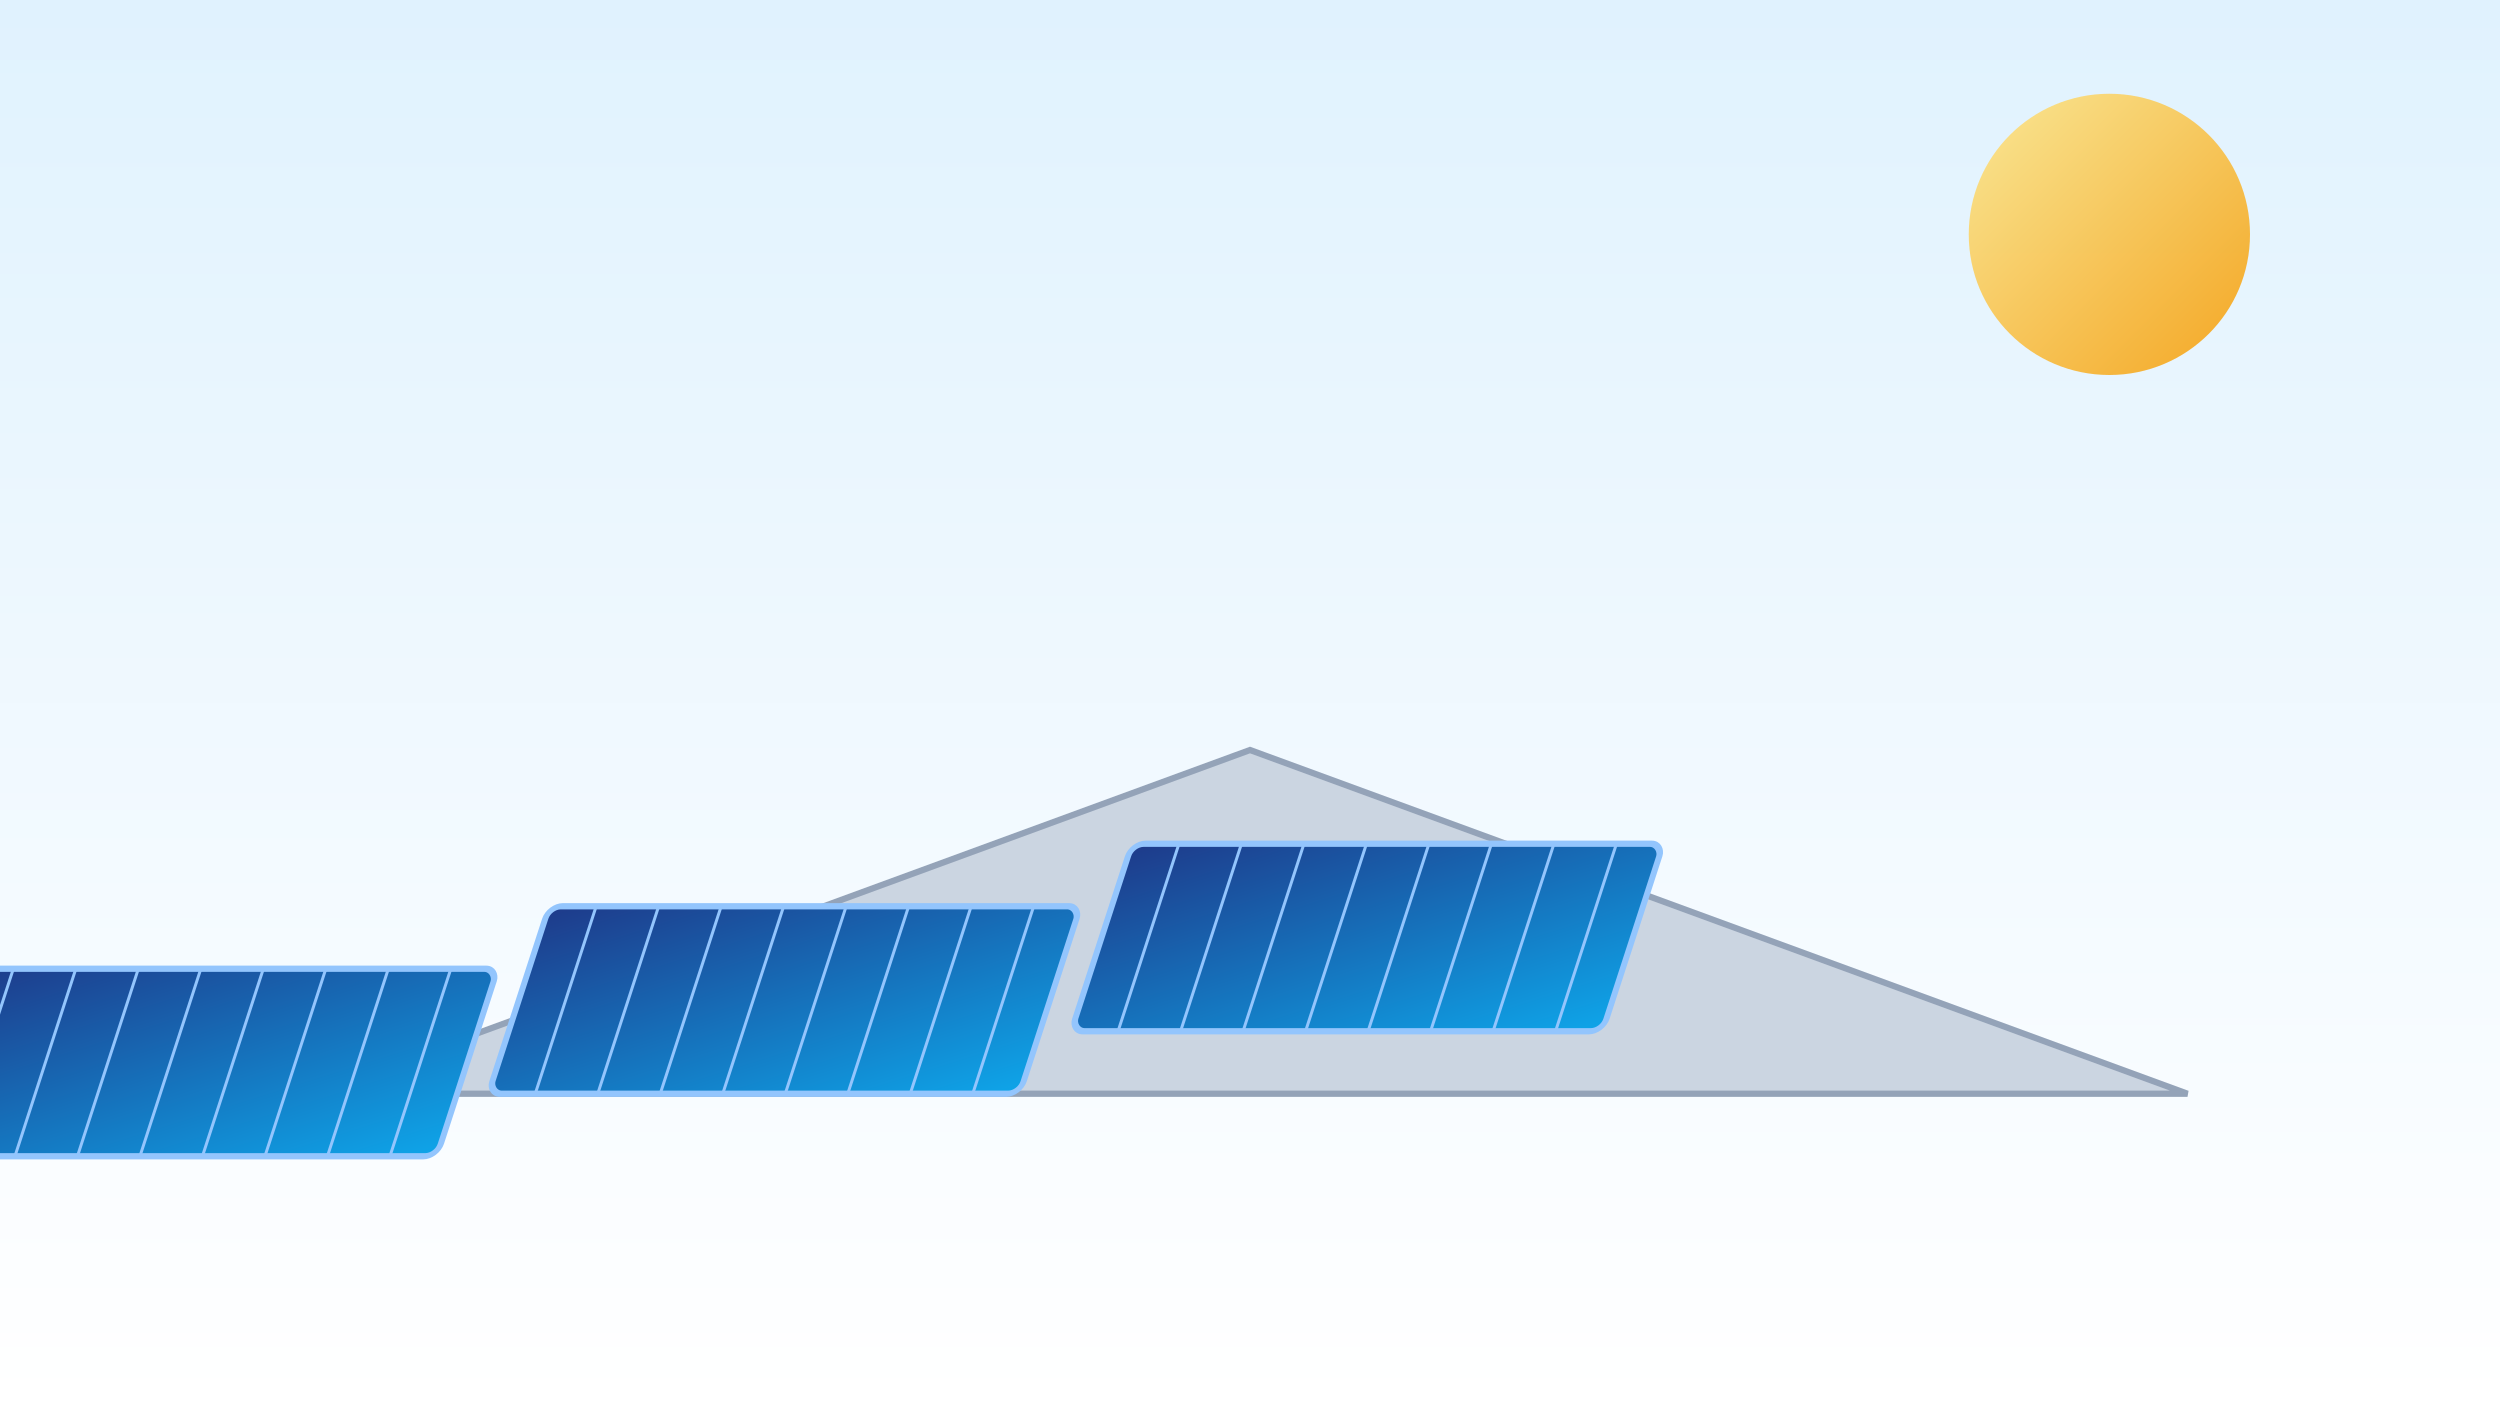 <svg xmlns="http://www.w3.org/2000/svg" width="1600" height="900" viewBox="0 0 1600 900">
  <rect x="0" y="0" width="1600" height="900" fill="#808080" stroke="none"/>
  <defs>
    <linearGradient id="sky" x1="0" y1="0" x2="0" y2="1">
      <stop offset="0%" stop-color="#e0f2fe"/>
      <stop offset="100%" stop-color="#ffffff"/>
    </linearGradient>
    <linearGradient id="panel" x1="0" y1="0" x2="1" y2="1">
      <stop offset="0%" stop-color="#1e3a8a"/>
      <stop offset="100%" stop-color="#0ea5e9"/>
    </linearGradient>
    <linearGradient id="sun" x1="0" y1="0" x2="1" y2="1">
      <stop offset="0%" stop-color="#fde68a"/>
      <stop offset="100%" stop-color="#f59e0b"/>
    </linearGradient>
  </defs>
  <rect width="1600" height="900" fill="url(#sky)"/>
  <circle cx="1350" cy="150" r="90" fill="url(#sun)" opacity="0.9"/>
  <!-- Rooftop -->
  <path d="M200 700 L800 480 L1400 700 L200 700 Z" fill="#cbd5e1" stroke="#94a3b8" stroke-width="4"/>
  <!-- Solar panel rows -->
  <g transform="skewX(-18) translate(180,620)">
    <g>
      <rect x="0" y="0" width="340" height="120" rx="8" fill="url(#panel)" stroke="#93c5fd" stroke-width="4"/>
      <g stroke="#93c5fd" stroke-width="2">
        <line x1="30" y1="0" x2="30" y2="120"/>
        <line x1="70" y1="0" x2="70" y2="120"/>
        <line x1="110" y1="0" x2="110" y2="120"/>
        <line x1="150" y1="0" x2="150" y2="120"/>
        <line x1="190" y1="0" x2="190" y2="120"/>
        <line x1="230" y1="0" x2="230" y2="120"/>
        <line x1="270" y1="0" x2="270" y2="120"/>
        <line x1="310" y1="0" x2="310" y2="120"/>
      </g>
    </g>
    <g transform="translate(360, -40)">
      <rect x="0" y="0" width="340" height="120" rx="8" fill="url(#panel)" stroke="#93c5fd" stroke-width="4"/>
      <g stroke="#93c5fd" stroke-width="2">
        <line x1="30" y1="0" x2="30" y2="120"/>
        <line x1="70" y1="0" x2="70" y2="120"/>
        <line x1="110" y1="0" x2="110" y2="120"/>
        <line x1="150" y1="0" x2="150" y2="120"/>
        <line x1="190" y1="0" x2="190" y2="120"/>
        <line x1="230" y1="0" x2="230" y2="120"/>
        <line x1="270" y1="0" x2="270" y2="120"/>
        <line x1="310" y1="0" x2="310" y2="120"/>
      </g>
    </g>
    <g transform="translate(720, -80)">
      <rect x="0" y="0" width="340" height="120" rx="8" fill="url(#panel)" stroke="#93c5fd" stroke-width="4"/>
      <g stroke="#93c5fd" stroke-width="2">
        <line x1="30" y1="0" x2="30" y2="120"/>
        <line x1="70" y1="0" x2="70" y2="120"/>
        <line x1="110" y1="0" x2="110" y2="120"/>
        <line x1="150" y1="0" x2="150" y2="120"/>
        <line x1="190" y1="0" x2="190" y2="120"/>
        <line x1="230" y1="0" x2="230" y2="120"/>
        <line x1="270" y1="0" x2="270" y2="120"/>
        <line x1="310" y1="0" x2="310" y2="120"/>
      </g>
    </g>
  </g>
</svg>
